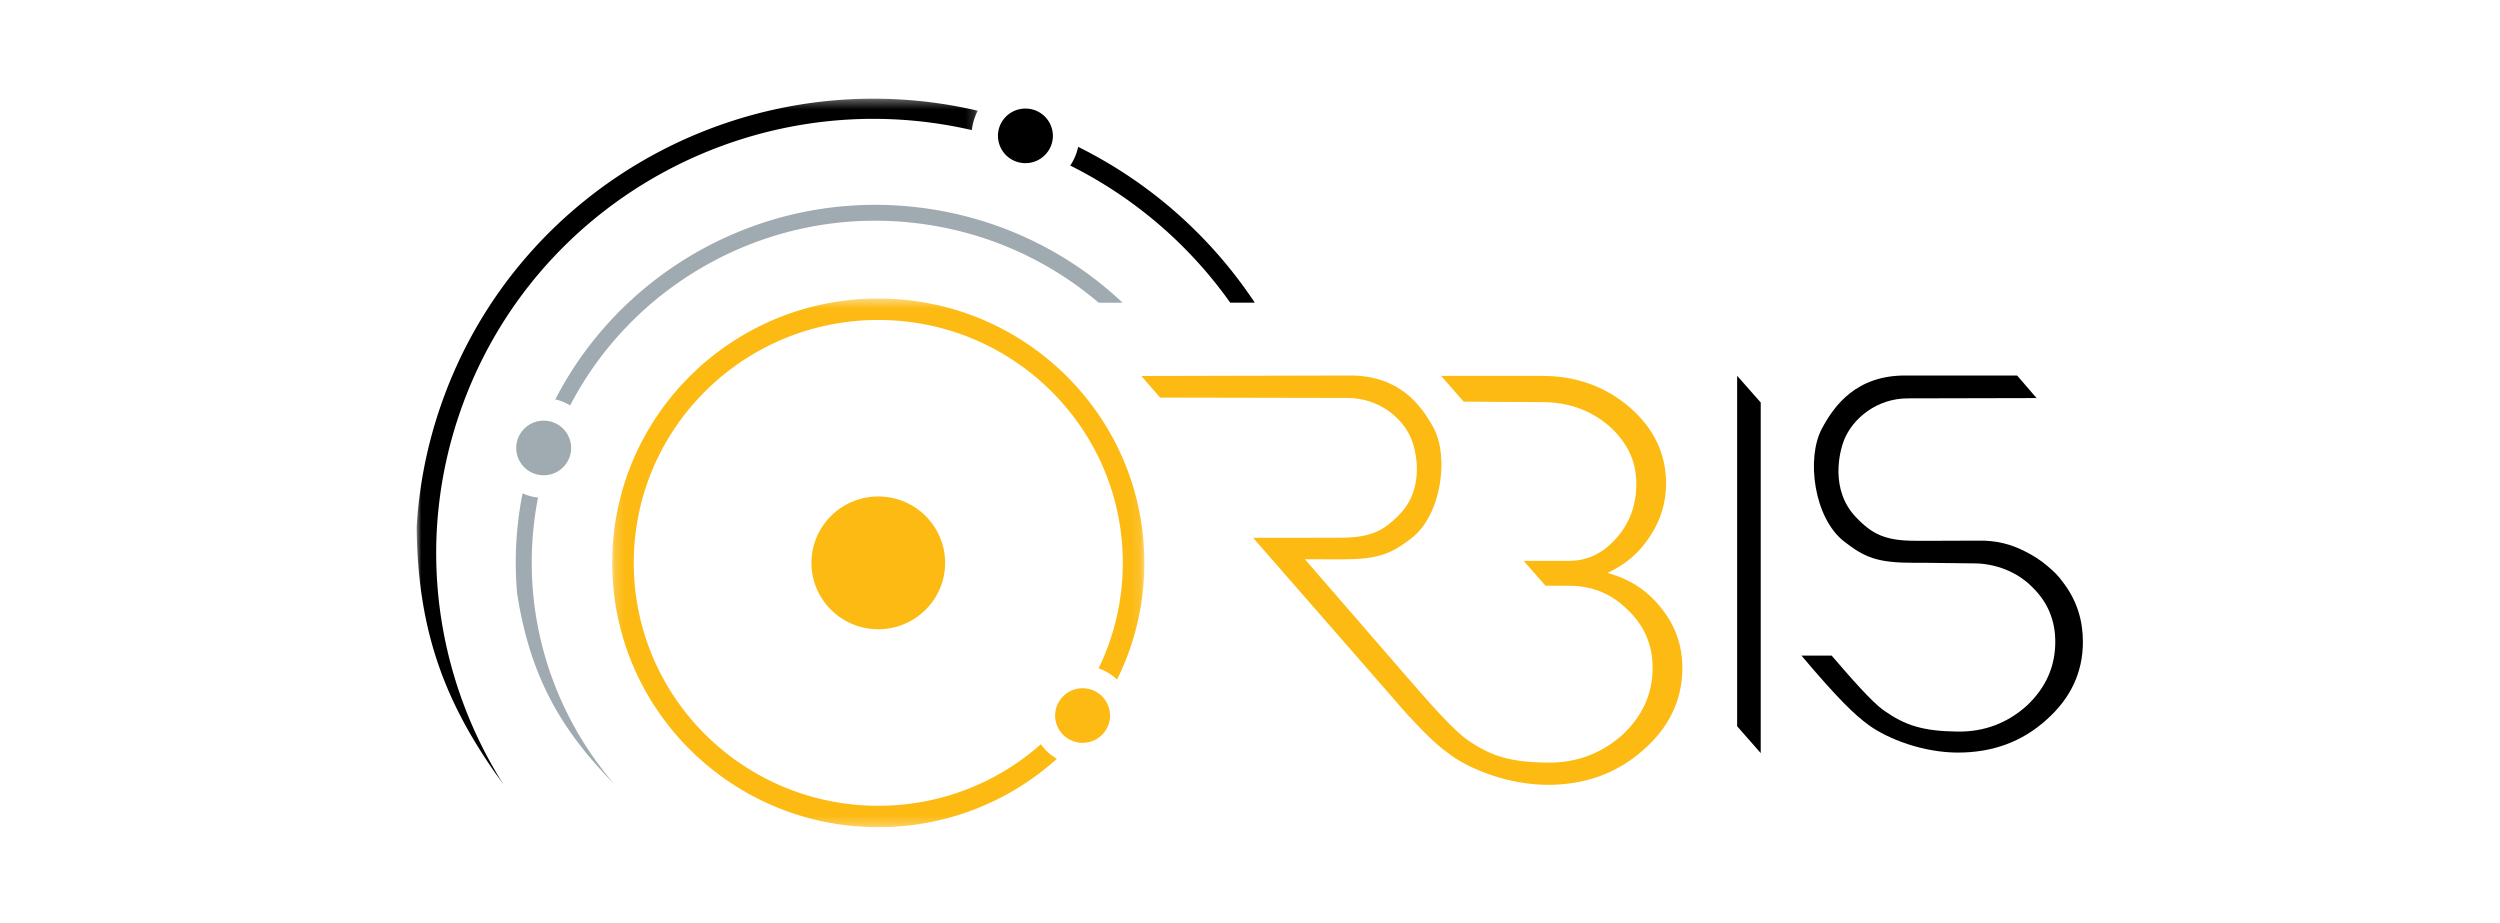 <svg xmlns="http://www.w3.org/2000/svg" xmlns:xlink="http://www.w3.org/1999/xlink" viewBox="0 0 271 100"><defs/><defs><path id="a" d="M.188.43h57.688v57.31H.188z"/><path id="c" d="M0 .331h60.828v74.38H0z"/></defs><g fill="none" fill-rule="evenodd"><path fill="currentColor" d="M188.306 78.727V40.735l2.556 2.895v38.006z"/><path fill="#FCBA12" d="M180.064 65.9c-1.485-1.896-3.43-3.16-5.834-3.792 1.944-.875 3.48-2.187 4.606-3.936 1.177-1.75 1.766-3.67 1.766-5.76 0-3.208-1.306-5.954-3.916-8.239-2.661-2.284-5.833-3.427-9.518-3.427H156.22l2.439 2.79s5.795.053 8.509.053c2.813 0 5.22.851 7.215 2.553 1.996 1.75 2.995 3.84 2.995 6.27 0 2.333-.718 4.3-2.15 5.905-1.434 1.654-3.147 2.48-5.144 2.48h-4.913l2.358 2.698h2.555c2.507 0 4.631.874 6.372 2.623 1.79 1.702 2.687 3.792 2.687 6.27 0 2.82-1.102 5.25-3.3 7.292-2.254 1.994-4.94 3.025-8.062 2.99-4.092-.047-6.142-.694-8.654-2.424-1.529-1.052-3.969-3.81-6.597-6.842l-11.08-12.782 3.908.012c3.943 0 5.347-.517 7.65-2.295 3.232-2.496 4.102-8.821 2.372-11.997-1.322-2.428-3.722-5.688-9.136-5.637l-22.524.052 2.036 2.341 20.322.04c3.326 0 5.957 2.104 6.908 4.44.497 1.218 1.532 5.268-1.258 8.167-1.807 1.878-3.25 2.544-6.501 2.544l-5.989.008h-3.402l14.21 16.279c.652.758 1.236 1.427 1.765 2.023l.96 1.099h.03c2.285 2.496 3.358 3.36 4.547 4.211 2.254 1.616 6.39 3.166 10.433 3.166 4.042 0 7.472-1.24 10.286-3.719 2.866-2.478 4.3-5.467 4.3-8.967 0-2.43-.768-4.594-2.303-6.49"/><path fill="currentColor" d="M223.81 63.36c-.808-1.115-1.087-1.321-1.884-2.017-.658-.572-1.556-1.162-2.568-1.653-1.306-.634-2.82-1.131-4.978-1.085l-5.004.018-1.723-.003c-3.25 0-4.694-.679-6.501-2.592-2.79-2.953-1.754-7.08-1.258-8.32.952-2.38 3.583-4.525 6.908-4.525l13.963-.032-2.109-2.446h-12.02c-5.413-.052-7.815 3.27-9.136 5.744-1.73 3.235-.86 9.68 2.372 12.222 2.303 1.811 3.706 2.338 7.65 2.338l1.003-.003 5.436.064c2.328 0 4.72.915 6.336 2.572 1.664 1.61 2.496 3.587 2.496 5.933 0 2.668-1.023 4.968-3.065 6.9-2.093 1.885-4.588 2.861-7.487 2.828-3.8-.044-5.705-.655-8.038-2.293-1.26-.883-3.532-3.47-5.653-5.946h-3.275c4.024 4.768 5.8 6.443 7.276 7.52 2.093 1.53 5.935 2.996 9.69 2.996 3.754 0 6.94-1.173 9.554-3.519 2.66-2.346 3.992-5.174 3.992-8.486 0-2.3-.638-4.37-1.976-6.215"/><path fill="#FCBA12" d="M102.45 61.014c0 3.974-3.244 7.196-7.244 7.196-4 0-7.243-3.222-7.243-7.196 0-3.973 3.243-7.195 7.243-7.195s7.243 3.222 7.243 7.195m17.792 15.834a2.956 2.956 0 01-2.166 3.586 2.977 2.977 0 01-3.61-2.151 2.956 2.956 0 012.166-3.587 2.978 2.978 0 013.61 2.152"/><g transform="translate(66.174 31.93)"><mask id="b" fill="#fff"><use xlink:href="#a"/></mask><path fill="#FCBA12" d="M46.66 48.742a26.502 26.502 0 01-17.628 6.674c-14.639 0-26.505-11.789-26.505-26.331s11.866-26.33 26.505-26.33c14.638 0 26.505 11.788 26.505 26.33a26.08 26.08 0 01-2.625 11.437c.757.26 1.437.676 2.001 1.215a28.375 28.375 0 002.963-12.652C57.876 13.26 44.962.43 29.032.43 13.102.43.188 13.26.188 29.085S13.1 57.739 29.032 57.739a28.845 28.845 0 0019.36-7.415 5.458 5.458 0 01-1.731-1.582" mask="url(#b)"/></g><path fill="currentColor" d="M114.127 14.919a2.971 2.971 0 01-3.165 2.759 2.964 2.964 0 01-2.777-3.144c.106-1.63 1.523-2.865 3.164-2.76a2.965 2.965 0 012.778 3.145"/><g transform="translate(45.167 10.365)"><mask id="d" fill="#fff"><use xlink:href="#c"/></mask><path fill="currentColor" d="M60.828 1.64C36.303-4.1 10.922 9.478 2.596 33.657A48.98 48.98 0 000 46.73c.094 12.098 3.554 19.903 9.435 27.98-7.37-11.624-9.58-26.335-4.755-40.345C12.622 11.307 36.793-1.664 60.183 3.738a5.753 5.753 0 01.645-2.097" mask="url(#d)"/></g><path fill="currentColor" d="M116.871 15.919a5.751 5.751 0 01-.854 2.027 47.036 47.036 0 0117.34 14.863h2.66a49.218 49.218 0 00-19.146-16.89"/><path fill="#A0AAB1" d="M61.906 48.752c-.106 1.63-1.524 2.866-3.165 2.76a2.965 2.965 0 01-2.776-3.145 2.97 2.97 0 013.164-2.76 2.965 2.965 0 012.777 3.145m-3.634 5.442c.016-.086.038-.17.054-.254a5.462 5.462 0 01-1.673-.461c-.026.135-.06.265-.085.4a38.525 38.525 0 00-.511 10.467c1.468 9.4 5.06 15.08 10.567 20.694-7.075-8.205-10.49-19.398-8.352-30.846m43.747-31.334c-17.365-3.2-34.169 5.57-41.822 20.432a5.421 5.421 0 011.606.657c7.343-14.124 23.355-22.446 39.9-19.396a37.118 37.118 0 0117.399 8.265h2.592a38.842 38.842 0 00-19.675-9.958"/></g></svg>